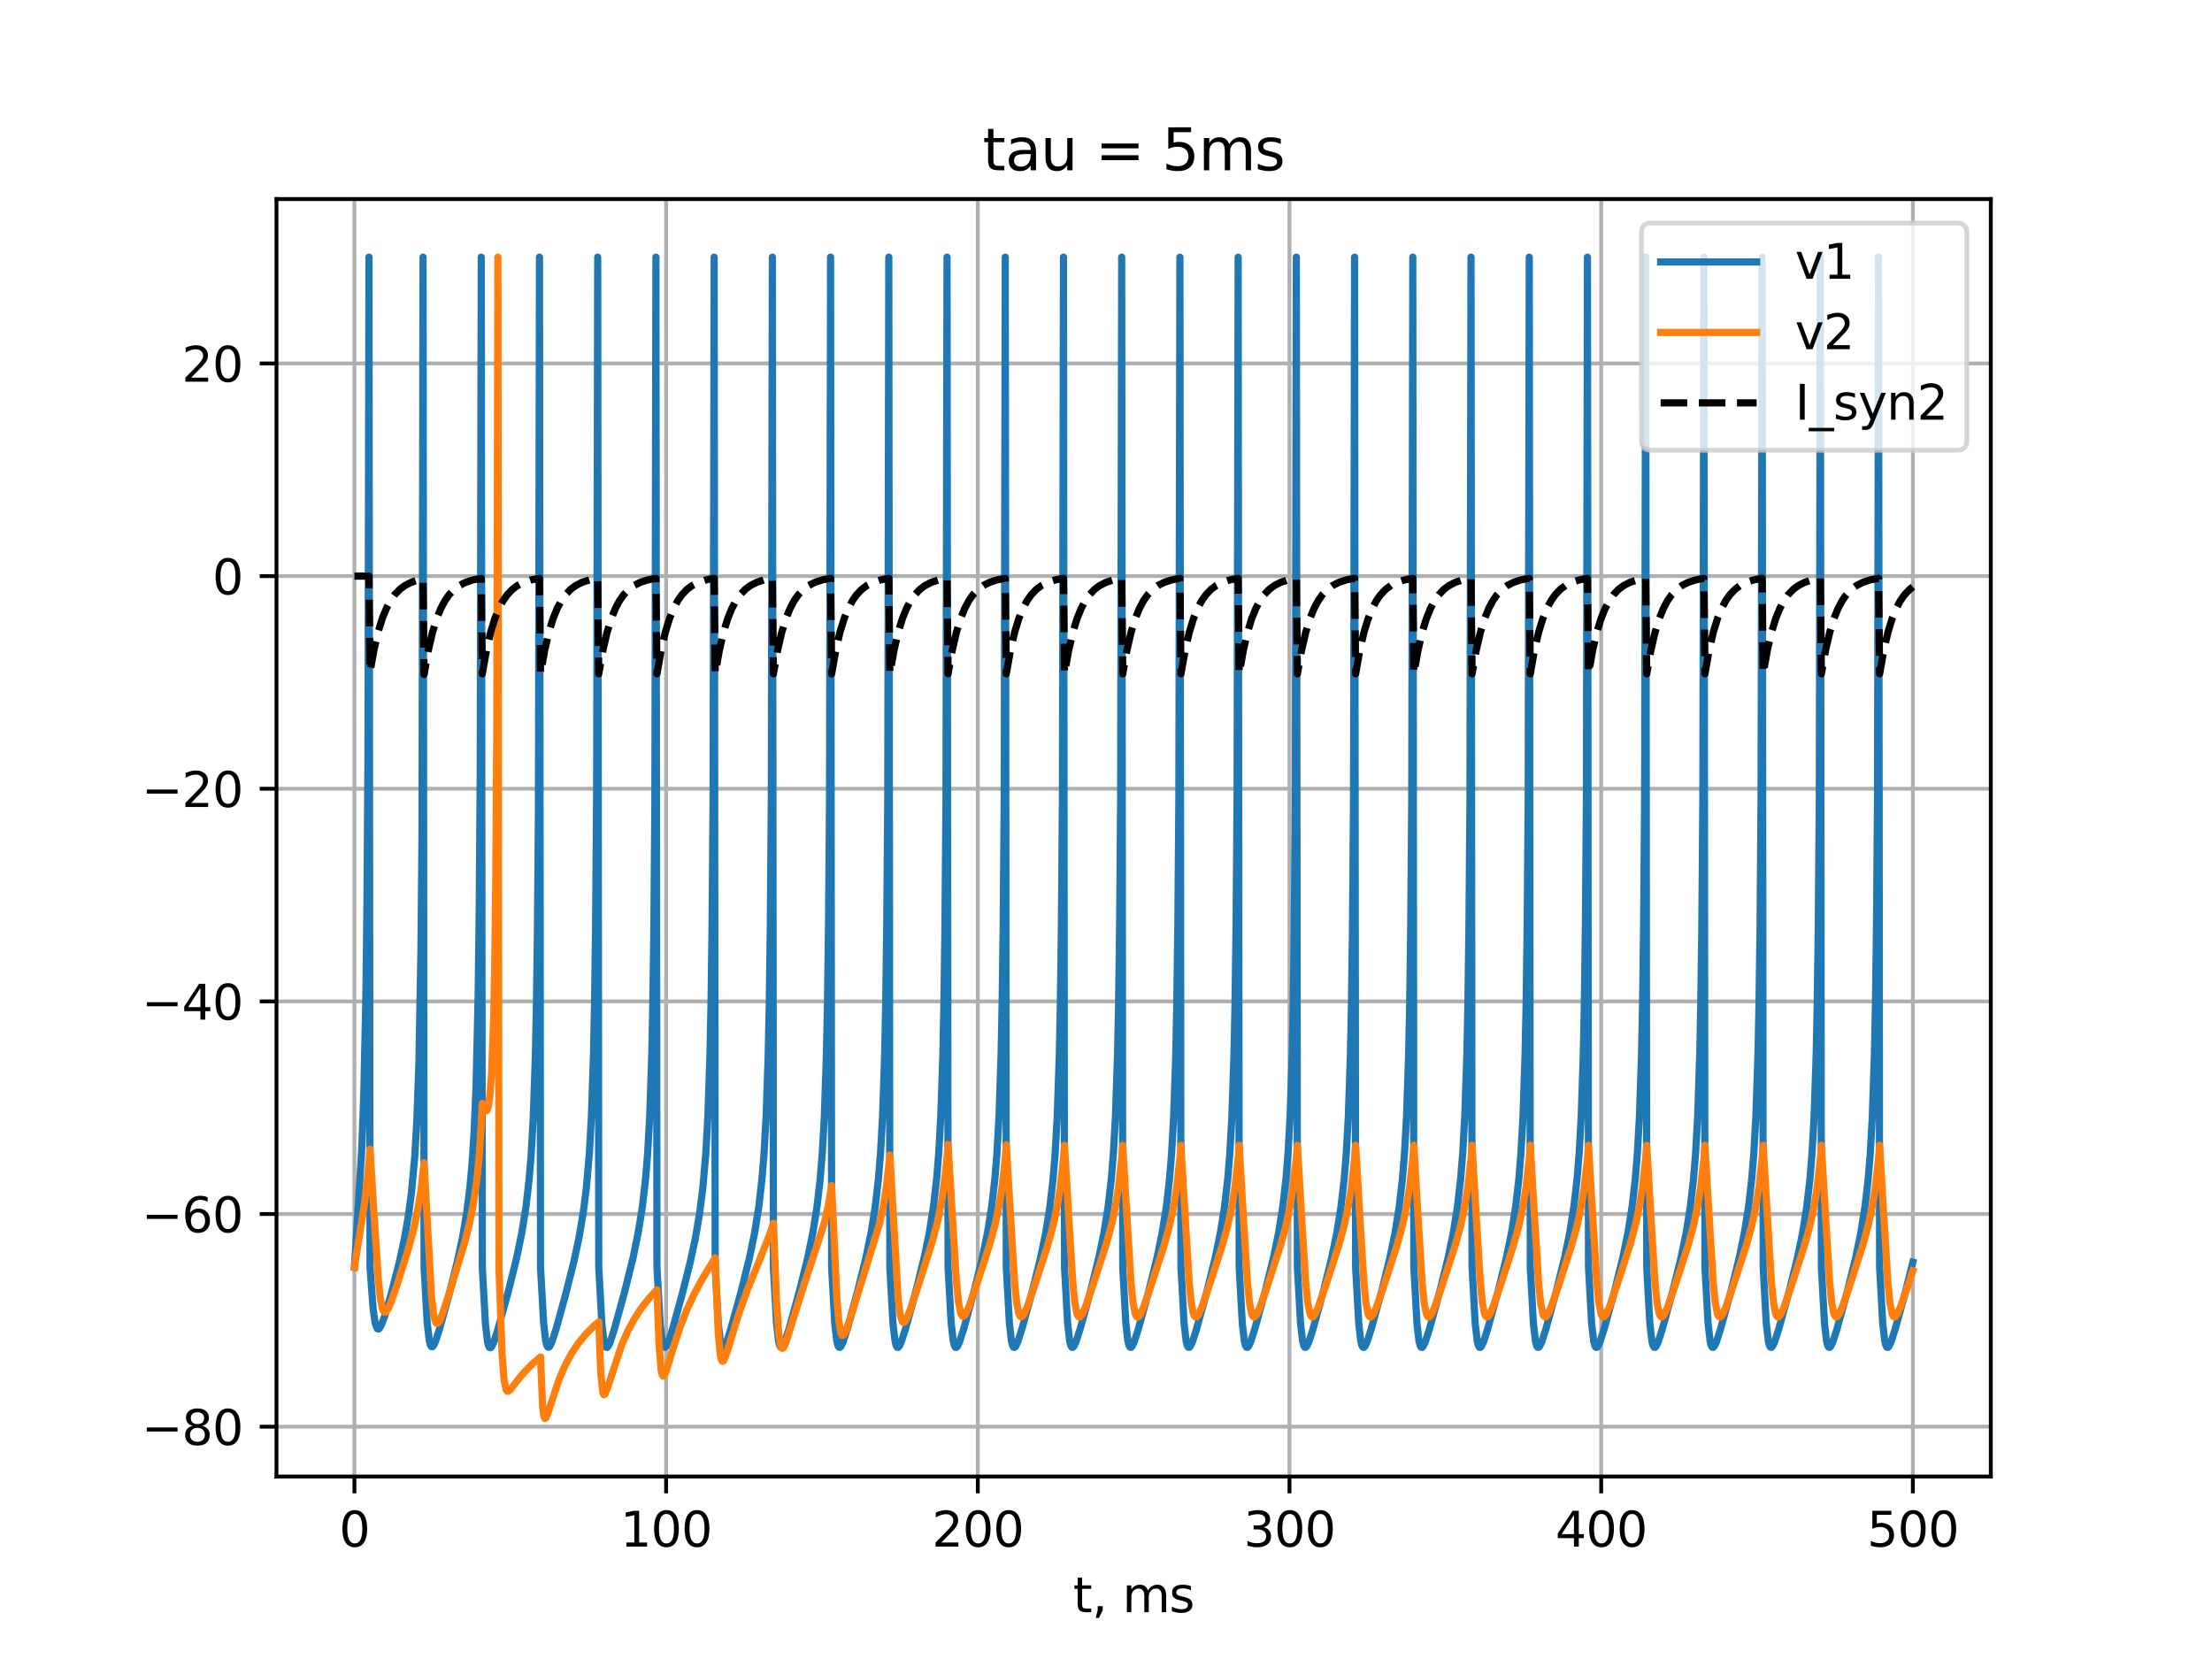 <?xml version="1.0" encoding="utf-8" standalone="no"?>
<!DOCTYPE svg PUBLIC "-//W3C//DTD SVG 1.1//EN"
  "http://www.w3.org/Graphics/SVG/1.1/DTD/svg11.dtd">
<svg xmlns:xlink="http://www.w3.org/1999/xlink" width="460.8pt" height="345.6pt" viewBox="0 0 460.8 345.6" xmlns="http://www.w3.org/2000/svg" version="1.1">
 <defs>
  <style type="text/css">*{stroke-linejoin: round; stroke-linecap: butt}</style>
 </defs>
 <g id="figure_1">
  <g id="patch_1">
   <path d="M 0 345.6 
L 460.8 345.6 
L 460.8 0 
L 0 0 
z
" style="fill: #ffffff"/>
  </g>
  <g id="axes_1">
   <g id="patch_2">
    <path d="M 57.6 307.584 
L 414.72 307.584 
L 414.72 41.472 
L 57.6 41.472 
z
" style="fill: #ffffff"/>
   </g>
   <g id="PathCollection_1">
    <defs>
     <path id="m1fabbbb16f" d="M 0 0.274 
C 0.073 0.274 0.142 0.245 0.194 0.194 
C 0.245 0.142 0.274 0.073 0.274 0 
C 0.274 -0.073 0.245 -0.142 0.194 -0.194 
C 0.142 -0.245 0.073 -0.274 0 -0.274 
C -0.073 -0.274 -0.142 -0.245 -0.194 -0.194 
C -0.245 -0.142 -0.274 -0.073 -0.274 0 
C -0.274 0.073 -0.245 0.142 -0.194 0.194 
C -0.142 0.245 -0.073 0.274 0 0.274 
z
" style="stroke: #1f77b4"/>
    </defs>
    <g clip-path="url(#pcdc02610bd)">
     <use xlink:href="#m1fabbbb16f" x="76.865" y="120.014" style="fill: #1f77b4; stroke: #1f77b4"/>
     <use xlink:href="#m1fabbbb16f" x="88.127" y="120.014" style="fill: #1f77b4; stroke: #1f77b4"/>
     <use xlink:href="#m1fabbbb16f" x="100.256" y="120.014" style="fill: #1f77b4; stroke: #1f77b4"/>
     <use xlink:href="#m1fabbbb16f" x="103.721" y="117.799" style="fill: #1f77b4; stroke: #1f77b4"/>
     <use xlink:href="#m1fabbbb16f" x="112.384" y="120.014" style="fill: #1f77b4; stroke: #1f77b4"/>
     <use xlink:href="#m1fabbbb16f" x="124.513" y="120.014" style="fill: #1f77b4; stroke: #1f77b4"/>
     <use xlink:href="#m1fabbbb16f" x="136.641" y="120.014" style="fill: #1f77b4; stroke: #1f77b4"/>
     <use xlink:href="#m1fabbbb16f" x="148.77" y="120.014" style="fill: #1f77b4; stroke: #1f77b4"/>
     <use xlink:href="#m1fabbbb16f" x="160.898" y="120.014" style="fill: #1f77b4; stroke: #1f77b4"/>
     <use xlink:href="#m1fabbbb16f" x="173.027" y="120.014" style="fill: #1f77b4; stroke: #1f77b4"/>
     <use xlink:href="#m1fabbbb16f" x="185.155" y="120.014" style="fill: #1f77b4; stroke: #1f77b4"/>
     <use xlink:href="#m1fabbbb16f" x="197.284" y="120.014" style="fill: #1f77b4; stroke: #1f77b4"/>
     <use xlink:href="#m1fabbbb16f" x="209.412" y="120.014" style="fill: #1f77b4; stroke: #1f77b4"/>
     <use xlink:href="#m1fabbbb16f" x="221.541" y="120.014" style="fill: #1f77b4; stroke: #1f77b4"/>
     <use xlink:href="#m1fabbbb16f" x="233.669" y="120.014" style="fill: #1f77b4; stroke: #1f77b4"/>
     <use xlink:href="#m1fabbbb16f" x="245.798" y="120.014" style="fill: #1f77b4; stroke: #1f77b4"/>
     <use xlink:href="#m1fabbbb16f" x="257.926" y="120.014" style="fill: #1f77b4; stroke: #1f77b4"/>
     <use xlink:href="#m1fabbbb16f" x="270.055" y="120.014" style="fill: #1f77b4; stroke: #1f77b4"/>
     <use xlink:href="#m1fabbbb16f" x="282.183" y="120.014" style="fill: #1f77b4; stroke: #1f77b4"/>
     <use xlink:href="#m1fabbbb16f" x="294.312" y="120.014" style="fill: #1f77b4; stroke: #1f77b4"/>
     <use xlink:href="#m1fabbbb16f" x="306.44" y="120.014" style="fill: #1f77b4; stroke: #1f77b4"/>
     <use xlink:href="#m1fabbbb16f" x="318.569" y="120.014" style="fill: #1f77b4; stroke: #1f77b4"/>
     <use xlink:href="#m1fabbbb16f" x="330.697" y="120.014" style="fill: #1f77b4; stroke: #1f77b4"/>
     <use xlink:href="#m1fabbbb16f" x="342.826" y="120.014" style="fill: #1f77b4; stroke: #1f77b4"/>
     <use xlink:href="#m1fabbbb16f" x="354.955" y="120.014" style="fill: #1f77b4; stroke: #1f77b4"/>
     <use xlink:href="#m1fabbbb16f" x="367.083" y="120.014" style="fill: #1f77b4; stroke: #1f77b4"/>
     <use xlink:href="#m1fabbbb16f" x="379.212" y="120.014" style="fill: #1f77b4; stroke: #1f77b4"/>
     <use xlink:href="#m1fabbbb16f" x="391.34" y="120.014" style="fill: #1f77b4; stroke: #1f77b4"/>
    </g>
   </g>
   <g id="matplotlib.axis_1">
    <g id="xtick_1">
     <g id="line2d_1">
      <path d="M 73.833 307.584 
L 73.833 41.472 
" clip-path="url(#pcdc02610bd)" style="fill: none; stroke: #b0b0b0; stroke-width: 0.8; stroke-linecap: square"/>
     </g>
     <g id="line2d_2">
      <defs>
       <path id="m5904a984e8" d="M 0 0 
L 0 3.5 
" style="stroke: #000000; stroke-width: 0.8"/>
      </defs>
      <g>
       <use xlink:href="#m5904a984e8" x="73.833" y="307.584" style="stroke: #000000; stroke-width: 0.8"/>
      </g>
     </g>
     <g id="text_1">
      <!-- 0 -->
      <g transform="translate(70.651 322.182)scale(0.1 -0.1)">
       <defs>
        <path id="DejaVuSans-30" d="M 2034 4250 
Q 1547 4250 1301 3770 
Q 1056 3291 1056 2328 
Q 1056 1369 1301 889 
Q 1547 409 2034 409 
Q 2525 409 2770 889 
Q 3016 1369 3016 2328 
Q 3016 3291 2770 3770 
Q 2525 4250 2034 4250 
z
M 2034 4750 
Q 2819 4750 3233 4129 
Q 3647 3509 3647 2328 
Q 3647 1150 3233 529 
Q 2819 -91 2034 -91 
Q 1250 -91 836 529 
Q 422 1150 422 2328 
Q 422 3509 836 4129 
Q 1250 4750 2034 4750 
z
" transform="scale(0.016)"/>
       </defs>
       <use xlink:href="#DejaVuSans-30"/>
      </g>
     </g>
    </g>
    <g id="xtick_2">
     <g id="line2d_3">
      <path d="M 138.764 307.584 
L 138.764 41.472 
" clip-path="url(#pcdc02610bd)" style="fill: none; stroke: #b0b0b0; stroke-width: 0.8; stroke-linecap: square"/>
     </g>
     <g id="line2d_4">
      <g>
       <use xlink:href="#m5904a984e8" x="138.764" y="307.584" style="stroke: #000000; stroke-width: 0.8"/>
      </g>
     </g>
     <g id="text_2">
      <!-- 100 -->
      <g transform="translate(129.22 322.182)scale(0.1 -0.1)">
       <defs>
        <path id="DejaVuSans-31" d="M 794 531 
L 1825 531 
L 1825 4091 
L 703 3866 
L 703 4441 
L 1819 4666 
L 2450 4666 
L 2450 531 
L 3481 531 
L 3481 0 
L 794 0 
L 794 531 
z
" transform="scale(0.016)"/>
       </defs>
       <use xlink:href="#DejaVuSans-31"/>
       <use xlink:href="#DejaVuSans-30" x="63.623"/>
       <use xlink:href="#DejaVuSans-30" x="127.246"/>
      </g>
     </g>
    </g>
    <g id="xtick_3">
     <g id="line2d_5">
      <path d="M 203.695 307.584 
L 203.695 41.472 
" clip-path="url(#pcdc02610bd)" style="fill: none; stroke: #b0b0b0; stroke-width: 0.8; stroke-linecap: square"/>
     </g>
     <g id="line2d_6">
      <g>
       <use xlink:href="#m5904a984e8" x="203.695" y="307.584" style="stroke: #000000; stroke-width: 0.8"/>
      </g>
     </g>
     <g id="text_3">
      <!-- 200 -->
      <g transform="translate(194.151 322.182)scale(0.1 -0.1)">
       <defs>
        <path id="DejaVuSans-32" d="M 1228 531 
L 3431 531 
L 3431 0 
L 469 0 
L 469 531 
Q 828 903 1448 1529 
Q 2069 2156 2228 2338 
Q 2531 2678 2651 2914 
Q 2772 3150 2772 3378 
Q 2772 3750 2511 3984 
Q 2250 4219 1831 4219 
Q 1534 4219 1204 4116 
Q 875 4013 500 3803 
L 500 4441 
Q 881 4594 1212 4672 
Q 1544 4750 1819 4750 
Q 2544 4750 2975 4387 
Q 3406 4025 3406 3419 
Q 3406 3131 3298 2873 
Q 3191 2616 2906 2266 
Q 2828 2175 2409 1742 
Q 1991 1309 1228 531 
z
" transform="scale(0.016)"/>
       </defs>
       <use xlink:href="#DejaVuSans-32"/>
       <use xlink:href="#DejaVuSans-30" x="63.623"/>
       <use xlink:href="#DejaVuSans-30" x="127.246"/>
      </g>
     </g>
    </g>
    <g id="xtick_4">
     <g id="line2d_7">
      <path d="M 268.625 307.584 
L 268.625 41.472 
" clip-path="url(#pcdc02610bd)" style="fill: none; stroke: #b0b0b0; stroke-width: 0.8; stroke-linecap: square"/>
     </g>
     <g id="line2d_8">
      <g>
       <use xlink:href="#m5904a984e8" x="268.625" y="307.584" style="stroke: #000000; stroke-width: 0.8"/>
      </g>
     </g>
     <g id="text_4">
      <!-- 300 -->
      <g transform="translate(259.082 322.182)scale(0.1 -0.1)">
       <defs>
        <path id="DejaVuSans-33" d="M 2597 2516 
Q 3050 2419 3304 2112 
Q 3559 1806 3559 1356 
Q 3559 666 3084 287 
Q 2609 -91 1734 -91 
Q 1441 -91 1130 -33 
Q 819 25 488 141 
L 488 750 
Q 750 597 1062 519 
Q 1375 441 1716 441 
Q 2309 441 2620 675 
Q 2931 909 2931 1356 
Q 2931 1769 2642 2001 
Q 2353 2234 1838 2234 
L 1294 2234 
L 1294 2753 
L 1863 2753 
Q 2328 2753 2575 2939 
Q 2822 3125 2822 3475 
Q 2822 3834 2567 4026 
Q 2313 4219 1838 4219 
Q 1578 4219 1281 4162 
Q 984 4106 628 3988 
L 628 4550 
Q 988 4650 1302 4700 
Q 1616 4750 1894 4750 
Q 2613 4750 3031 4423 
Q 3450 4097 3450 3541 
Q 3450 3153 3228 2886 
Q 3006 2619 2597 2516 
z
" transform="scale(0.016)"/>
       </defs>
       <use xlink:href="#DejaVuSans-33"/>
       <use xlink:href="#DejaVuSans-30" x="63.623"/>
       <use xlink:href="#DejaVuSans-30" x="127.246"/>
      </g>
     </g>
    </g>
    <g id="xtick_5">
     <g id="line2d_9">
      <path d="M 333.556 307.584 
L 333.556 41.472 
" clip-path="url(#pcdc02610bd)" style="fill: none; stroke: #b0b0b0; stroke-width: 0.8; stroke-linecap: square"/>
     </g>
     <g id="line2d_10">
      <g>
       <use xlink:href="#m5904a984e8" x="333.556" y="307.584" style="stroke: #000000; stroke-width: 0.8"/>
      </g>
     </g>
     <g id="text_5">
      <!-- 400 -->
      <g transform="translate(324.013 322.182)scale(0.1 -0.1)">
       <defs>
        <path id="DejaVuSans-34" d="M 2419 4116 
L 825 1625 
L 2419 1625 
L 2419 4116 
z
M 2253 4666 
L 3047 4666 
L 3047 1625 
L 3713 1625 
L 3713 1100 
L 3047 1100 
L 3047 0 
L 2419 0 
L 2419 1100 
L 313 1100 
L 313 1709 
L 2253 4666 
z
" transform="scale(0.016)"/>
       </defs>
       <use xlink:href="#DejaVuSans-34"/>
       <use xlink:href="#DejaVuSans-30" x="63.623"/>
       <use xlink:href="#DejaVuSans-30" x="127.246"/>
      </g>
     </g>
    </g>
    <g id="xtick_6">
     <g id="line2d_11">
      <path d="M 398.487 307.584 
L 398.487 41.472 
" clip-path="url(#pcdc02610bd)" style="fill: none; stroke: #b0b0b0; stroke-width: 0.8; stroke-linecap: square"/>
     </g>
     <g id="line2d_12">
      <g>
       <use xlink:href="#m5904a984e8" x="398.487" y="307.584" style="stroke: #000000; stroke-width: 0.8"/>
      </g>
     </g>
     <g id="text_6">
      <!-- 500 -->
      <g transform="translate(388.944 322.182)scale(0.1 -0.1)">
       <defs>
        <path id="DejaVuSans-35" d="M 691 4666 
L 3169 4666 
L 3169 4134 
L 1269 4134 
L 1269 2991 
Q 1406 3038 1543 3061 
Q 1681 3084 1819 3084 
Q 2600 3084 3056 2656 
Q 3513 2228 3513 1497 
Q 3513 744 3044 326 
Q 2575 -91 1722 -91 
Q 1428 -91 1123 -41 
Q 819 9 494 109 
L 494 744 
Q 775 591 1075 516 
Q 1375 441 1709 441 
Q 2250 441 2565 725 
Q 2881 1009 2881 1497 
Q 2881 1984 2565 2268 
Q 2250 2553 1709 2553 
Q 1456 2553 1204 2497 
Q 953 2441 691 2322 
L 691 4666 
z
" transform="scale(0.016)"/>
       </defs>
       <use xlink:href="#DejaVuSans-35"/>
       <use xlink:href="#DejaVuSans-30" x="63.623"/>
       <use xlink:href="#DejaVuSans-30" x="127.246"/>
      </g>
     </g>
    </g>
    <g id="text_7">
     <!-- t, ms -->
     <g transform="translate(223.547 335.861)scale(0.1 -0.1)">
      <defs>
       <path id="DejaVuSans-74" d="M 1172 4494 
L 1172 3500 
L 2356 3500 
L 2356 3053 
L 1172 3053 
L 1172 1153 
Q 1172 725 1289 603 
Q 1406 481 1766 481 
L 2356 481 
L 2356 0 
L 1766 0 
Q 1100 0 847 248 
Q 594 497 594 1153 
L 594 3053 
L 172 3053 
L 172 3500 
L 594 3500 
L 594 4494 
L 1172 4494 
z
" transform="scale(0.016)"/>
       <path id="DejaVuSans-2c" d="M 750 794 
L 1409 794 
L 1409 256 
L 897 -744 
L 494 -744 
L 750 256 
L 750 794 
z
" transform="scale(0.016)"/>
       <path id="DejaVuSans-20" transform="scale(0.016)"/>
       <path id="DejaVuSans-6d" d="M 3328 2828 
Q 3544 3216 3844 3400 
Q 4144 3584 4550 3584 
Q 5097 3584 5394 3201 
Q 5691 2819 5691 2113 
L 5691 0 
L 5113 0 
L 5113 2094 
Q 5113 2597 4934 2840 
Q 4756 3084 4391 3084 
Q 3944 3084 3684 2787 
Q 3425 2491 3425 1978 
L 3425 0 
L 2847 0 
L 2847 2094 
Q 2847 2600 2669 2842 
Q 2491 3084 2119 3084 
Q 1678 3084 1418 2786 
Q 1159 2488 1159 1978 
L 1159 0 
L 581 0 
L 581 3500 
L 1159 3500 
L 1159 2956 
Q 1356 3278 1631 3431 
Q 1906 3584 2284 3584 
Q 2666 3584 2933 3390 
Q 3200 3197 3328 2828 
z
" transform="scale(0.016)"/>
       <path id="DejaVuSans-73" d="M 2834 3397 
L 2834 2853 
Q 2591 2978 2328 3040 
Q 2066 3103 1784 3103 
Q 1356 3103 1142 2972 
Q 928 2841 928 2578 
Q 928 2378 1081 2264 
Q 1234 2150 1697 2047 
L 1894 2003 
Q 2506 1872 2764 1633 
Q 3022 1394 3022 966 
Q 3022 478 2636 193 
Q 2250 -91 1575 -91 
Q 1294 -91 989 -36 
Q 684 19 347 128 
L 347 722 
Q 666 556 975 473 
Q 1284 391 1588 391 
Q 1994 391 2212 530 
Q 2431 669 2431 922 
Q 2431 1156 2273 1281 
Q 2116 1406 1581 1522 
L 1381 1569 
Q 847 1681 609 1914 
Q 372 2147 372 2553 
Q 372 3047 722 3315 
Q 1072 3584 1716 3584 
Q 2034 3584 2315 3537 
Q 2597 3491 2834 3397 
z
" transform="scale(0.016)"/>
      </defs>
      <use xlink:href="#DejaVuSans-74"/>
      <use xlink:href="#DejaVuSans-2c" x="39.209"/>
      <use xlink:href="#DejaVuSans-20" x="70.996"/>
      <use xlink:href="#DejaVuSans-6d" x="102.783"/>
      <use xlink:href="#DejaVuSans-73" x="200.195"/>
     </g>
    </g>
   </g>
   <g id="matplotlib.axis_2">
    <g id="ytick_1">
     <g id="line2d_13">
      <path d="M 57.6 297.202 
L 414.72 297.202 
" clip-path="url(#pcdc02610bd)" style="fill: none; stroke: #b0b0b0; stroke-width: 0.8; stroke-linecap: square"/>
     </g>
     <g id="line2d_14">
      <defs>
       <path id="m040efbfdeb" d="M 0 0 
L -3.5 0 
" style="stroke: #000000; stroke-width: 0.8"/>
      </defs>
      <g>
       <use xlink:href="#m040efbfdeb" x="57.6" y="297.202" style="stroke: #000000; stroke-width: 0.8"/>
      </g>
     </g>
     <g id="text_8">
      <!-- −80 -->
      <g transform="translate(29.495 301.002)scale(0.1 -0.1)">
       <defs>
        <path id="DejaVuSans-2212" d="M 678 2272 
L 4684 2272 
L 4684 1741 
L 678 1741 
L 678 2272 
z
" transform="scale(0.016)"/>
        <path id="DejaVuSans-38" d="M 2034 2216 
Q 1584 2216 1326 1975 
Q 1069 1734 1069 1313 
Q 1069 891 1326 650 
Q 1584 409 2034 409 
Q 2484 409 2743 651 
Q 3003 894 3003 1313 
Q 3003 1734 2745 1975 
Q 2488 2216 2034 2216 
z
M 1403 2484 
Q 997 2584 770 2862 
Q 544 3141 544 3541 
Q 544 4100 942 4425 
Q 1341 4750 2034 4750 
Q 2731 4750 3128 4425 
Q 3525 4100 3525 3541 
Q 3525 3141 3298 2862 
Q 3072 2584 2669 2484 
Q 3125 2378 3379 2068 
Q 3634 1759 3634 1313 
Q 3634 634 3220 271 
Q 2806 -91 2034 -91 
Q 1263 -91 848 271 
Q 434 634 434 1313 
Q 434 1759 690 2068 
Q 947 2378 1403 2484 
z
M 1172 3481 
Q 1172 3119 1398 2916 
Q 1625 2713 2034 2713 
Q 2441 2713 2670 2916 
Q 2900 3119 2900 3481 
Q 2900 3844 2670 4047 
Q 2441 4250 2034 4250 
Q 1625 4250 1398 4047 
Q 1172 3844 1172 3481 
z
" transform="scale(0.016)"/>
       </defs>
       <use xlink:href="#DejaVuSans-2212"/>
       <use xlink:href="#DejaVuSans-38" x="83.789"/>
       <use xlink:href="#DejaVuSans-30" x="147.412"/>
      </g>
     </g>
    </g>
    <g id="ytick_2">
     <g id="line2d_15">
      <path d="M 57.6 252.905 
L 414.72 252.905 
" clip-path="url(#pcdc02610bd)" style="fill: none; stroke: #b0b0b0; stroke-width: 0.8; stroke-linecap: square"/>
     </g>
     <g id="line2d_16">
      <g>
       <use xlink:href="#m040efbfdeb" x="57.6" y="252.905" style="stroke: #000000; stroke-width: 0.8"/>
      </g>
     </g>
     <g id="text_9">
      <!-- −60 -->
      <g transform="translate(29.495 256.704)scale(0.1 -0.1)">
       <defs>
        <path id="DejaVuSans-36" d="M 2113 2584 
Q 1688 2584 1439 2293 
Q 1191 2003 1191 1497 
Q 1191 994 1439 701 
Q 1688 409 2113 409 
Q 2538 409 2786 701 
Q 3034 994 3034 1497 
Q 3034 2003 2786 2293 
Q 2538 2584 2113 2584 
z
M 3366 4563 
L 3366 3988 
Q 3128 4100 2886 4159 
Q 2644 4219 2406 4219 
Q 1781 4219 1451 3797 
Q 1122 3375 1075 2522 
Q 1259 2794 1537 2939 
Q 1816 3084 2150 3084 
Q 2853 3084 3261 2657 
Q 3669 2231 3669 1497 
Q 3669 778 3244 343 
Q 2819 -91 2113 -91 
Q 1303 -91 875 529 
Q 447 1150 447 2328 
Q 447 3434 972 4092 
Q 1497 4750 2381 4750 
Q 2619 4750 2861 4703 
Q 3103 4656 3366 4563 
z
" transform="scale(0.016)"/>
       </defs>
       <use xlink:href="#DejaVuSans-2212"/>
       <use xlink:href="#DejaVuSans-36" x="83.789"/>
       <use xlink:href="#DejaVuSans-30" x="147.412"/>
      </g>
     </g>
    </g>
    <g id="ytick_3">
     <g id="line2d_17">
      <path d="M 57.6 208.608 
L 414.72 208.608 
" clip-path="url(#pcdc02610bd)" style="fill: none; stroke: #b0b0b0; stroke-width: 0.8; stroke-linecap: square"/>
     </g>
     <g id="line2d_18">
      <g>
       <use xlink:href="#m040efbfdeb" x="57.6" y="208.608" style="stroke: #000000; stroke-width: 0.8"/>
      </g>
     </g>
     <g id="text_10">
      <!-- −40 -->
      <g transform="translate(29.495 212.407)scale(0.1 -0.1)">
       <use xlink:href="#DejaVuSans-2212"/>
       <use xlink:href="#DejaVuSans-34" x="83.789"/>
       <use xlink:href="#DejaVuSans-30" x="147.412"/>
      </g>
     </g>
    </g>
    <g id="ytick_4">
     <g id="line2d_19">
      <path d="M 57.6 164.311 
L 414.72 164.311 
" clip-path="url(#pcdc02610bd)" style="fill: none; stroke: #b0b0b0; stroke-width: 0.8; stroke-linecap: square"/>
     </g>
     <g id="line2d_20">
      <g>
       <use xlink:href="#m040efbfdeb" x="57.6" y="164.311" style="stroke: #000000; stroke-width: 0.8"/>
      </g>
     </g>
     <g id="text_11">
      <!-- −20 -->
      <g transform="translate(29.495 168.11)scale(0.1 -0.1)">
       <use xlink:href="#DejaVuSans-2212"/>
       <use xlink:href="#DejaVuSans-32" x="83.789"/>
       <use xlink:href="#DejaVuSans-30" x="147.412"/>
      </g>
     </g>
    </g>
    <g id="ytick_5">
     <g id="line2d_21">
      <path d="M 57.6 120.014 
L 414.72 120.014 
" clip-path="url(#pcdc02610bd)" style="fill: none; stroke: #b0b0b0; stroke-width: 0.8; stroke-linecap: square"/>
     </g>
     <g id="line2d_22">
      <g>
       <use xlink:href="#m040efbfdeb" x="57.6" y="120.014" style="stroke: #000000; stroke-width: 0.8"/>
      </g>
     </g>
     <g id="text_12">
      <!-- 0 -->
      <g transform="translate(44.237 123.813)scale(0.1 -0.1)">
       <use xlink:href="#DejaVuSans-30"/>
      </g>
     </g>
    </g>
    <g id="ytick_6">
     <g id="line2d_23">
      <path d="M 57.6 75.717 
L 414.72 75.717 
" clip-path="url(#pcdc02610bd)" style="fill: none; stroke: #b0b0b0; stroke-width: 0.8; stroke-linecap: square"/>
     </g>
     <g id="line2d_24">
      <g>
       <use xlink:href="#m040efbfdeb" x="57.6" y="75.717" style="stroke: #000000; stroke-width: 0.8"/>
      </g>
     </g>
     <g id="text_13">
      <!-- 20 -->
      <g transform="translate(37.875 79.516)scale(0.1 -0.1)">
       <use xlink:href="#DejaVuSans-32"/>
       <use xlink:href="#DejaVuSans-30" x="63.623"/>
      </g>
     </g>
    </g>
   </g>
   <g id="line2d_25">
    <path d="M 73.833 263.979 
L 75.349 239.642 
L 75.782 228.123 
L 76.215 207.841 
L 76.432 189.689 
L 76.648 158.597 
L 76.865 53.568 
L 77.081 263.979 
L 77.731 272.728 
L 78.164 275.676 
L 78.598 276.788 
L 78.814 276.867 
L 79.031 276.725 
L 79.464 275.987 
L 80.114 274.238 
L 81.413 269.84 
L 83.146 263.109 
L 84.229 258.122 
L 85.095 253.135 
L 85.745 248.186 
L 86.394 241.028 
L 86.828 233.675 
L 87.261 221.654 
L 87.694 197.71 
L 87.91 174.15 
L 88.127 53.568 
L 88.344 263.979 
L 88.993 275.57 
L 89.427 279.276 
L 89.643 280.134 
L 89.86 280.518 
L 90.076 280.553 
L 90.293 280.338 
L 90.726 279.434 
L 91.592 276.757 
L 93.542 269.709 
L 95.274 262.82 
L 96.357 257.738 
L 97.223 252.617 
L 97.873 247.471 
L 98.306 242.828 
L 98.74 236.348 
L 99.173 226.229 
L 99.606 207.498 
L 99.822 190.481 
L 100.039 161.342 
L 100.256 53.568 
L 100.472 263.979 
L 101.122 275.738 
L 101.555 279.483 
L 101.772 280.346 
L 101.988 280.728 
L 102.205 280.758 
L 102.421 280.538 
L 102.855 279.623 
L 103.721 276.931 
L 105.887 269.058 
L 107.619 262.068 
L 108.702 256.817 
L 109.569 251.395 
L 110.218 245.773 
L 110.651 240.526 
L 111.085 232.905 
L 111.518 220.28 
L 111.734 210.074 
L 111.951 194.588 
L 112.168 168.694 
L 112.384 53.568 
L 112.601 263.979 
L 113.25 275.639 
L 113.684 279.361 
L 113.9 280.222 
L 114.117 280.605 
L 114.333 280.638 
L 114.55 280.421 
L 114.983 279.512 
L 115.849 276.829 
L 117.799 269.778 
L 119.531 262.898 
L 120.614 257.832 
L 121.48 252.739 
L 122.13 247.638 
L 122.78 240.159 
L 123.213 232.341 
L 123.646 219.265 
L 123.863 208.59 
L 124.079 192.233 
L 124.296 164.503 
L 124.513 53.568 
L 124.729 263.979 
L 125.379 275.696 
L 125.812 279.431 
L 126.029 280.293 
L 126.245 280.676 
L 126.462 280.707 
L 126.678 280.488 
L 127.112 279.576 
L 127.978 276.888 
L 130.144 269.016 
L 131.876 262.02 
L 132.959 256.758 
L 133.826 251.315 
L 134.475 245.66 
L 134.908 240.37 
L 135.342 232.666 
L 135.775 219.852 
L 135.991 209.45 
L 136.208 193.601 
L 136.425 166.946 
L 136.641 53.568 
L 136.858 263.979 
L 137.507 275.663 
L 137.941 279.391 
L 138.157 280.251 
L 138.374 280.635 
L 138.59 280.667 
L 138.807 280.449 
L 139.24 279.539 
L 140.106 276.854 
L 142.056 269.801 
L 143.788 262.924 
L 144.871 257.864 
L 145.738 252.781 
L 146.387 247.694 
L 147.037 240.248 
L 147.47 232.478 
L 147.903 219.513 
L 148.12 208.954 
L 148.337 192.812 
L 148.553 165.54 
L 148.77 53.568 
L 148.986 263.979 
L 149.636 275.682 
L 150.069 279.414 
L 150.286 280.275 
L 150.502 280.658 
L 150.719 280.69 
L 150.935 280.471 
L 151.369 279.56 
L 152.235 276.873 
L 154.401 269.002 
L 156.133 262.004 
L 157.216 256.738 
L 158.083 251.288 
L 158.732 245.622 
L 159.166 240.319 
L 159.599 232.587 
L 160.032 219.709 
L 160.248 209.241 
L 160.465 193.269 
L 160.682 166.355 
L 160.898 53.568 
L 161.115 263.979 
L 161.765 275.671 
L 162.198 279.4 
L 162.414 280.261 
L 162.631 280.645 
L 162.847 280.677 
L 163.064 280.458 
L 163.497 279.548 
L 164.363 276.862 
L 166.529 268.992 
L 168.262 261.992 
L 169.345 256.723 
L 170.211 251.267 
L 170.861 245.593 
L 171.294 240.278 
L 171.727 232.524 
L 172.16 219.596 
L 172.377 209.075 
L 172.594 193.005 
L 172.81 165.885 
L 173.027 53.568 
L 173.243 263.979 
L 173.893 275.677 
L 174.326 279.408 
L 174.543 280.269 
L 174.759 280.652 
L 174.976 280.684 
L 175.193 280.466 
L 175.626 279.555 
L 176.492 276.868 
L 178.658 268.998 
L 180.39 261.999 
L 181.473 256.732 
L 182.34 251.28 
L 182.989 245.61 
L 183.423 240.301 
L 183.856 232.56 
L 184.289 219.661 
L 184.505 209.171 
L 184.722 193.157 
L 184.939 166.157 
L 185.155 53.568 
L 185.372 263.979 
L 186.022 275.674 
L 186.455 279.404 
L 186.671 280.265 
L 186.888 280.648 
L 187.104 280.68 
L 187.321 280.461 
L 187.754 279.551 
L 188.621 276.865 
L 190.786 268.994 
L 192.519 261.995 
L 193.602 256.726 
L 194.468 251.273 
L 195.118 245.6 
L 195.551 240.288 
L 195.984 232.539 
L 196.417 219.624 
L 196.634 209.115 
L 196.851 193.069 
L 197.067 165.999 
L 197.284 53.568 
L 197.5 263.979 
L 198.15 275.676 
L 198.583 279.406 
L 198.8 280.267 
L 199.016 280.651 
L 199.233 280.683 
L 199.45 280.464 
L 199.883 279.553 
L 200.749 276.867 
L 202.915 268.996 
L 204.648 261.997 
L 205.73 256.729 
L 206.597 251.277 
L 207.246 245.606 
L 207.68 240.296 
L 208.113 232.551 
L 208.546 219.645 
L 208.763 209.147 
L 208.979 193.12 
L 209.196 166.09 
L 209.412 53.568 
L 209.629 263.979 
L 210.279 275.674 
L 210.712 279.405 
L 210.928 280.266 
L 211.145 280.649 
L 211.362 280.681 
L 211.578 280.462 
L 212.011 279.552 
L 212.878 276.866 
L 215.043 268.995 
L 216.776 261.996 
L 217.859 256.728 
L 218.725 251.274 
L 219.375 245.602 
L 219.808 240.291 
L 220.241 232.544 
L 220.674 219.633 
L 220.891 209.129 
L 221.108 193.091 
L 221.324 166.038 
L 221.541 53.568 
L 221.757 263.979 
L 222.407 275.675 
L 222.84 279.406 
L 223.057 280.267 
L 223.273 280.65 
L 223.49 280.682 
L 223.707 280.463 
L 224.14 279.553 
L 225.006 276.866 
L 227.172 268.996 
L 228.905 261.997 
L 229.987 256.729 
L 230.854 251.276 
L 231.504 245.604 
L 231.937 240.294 
L 232.37 232.548 
L 232.803 219.64 
L 233.02 209.14 
L 233.236 193.108 
L 233.453 166.068 
L 233.669 53.568 
L 233.886 263.979 
L 234.536 275.675 
L 234.969 279.405 
L 235.185 280.266 
L 235.402 280.649 
L 235.619 280.681 
L 235.835 280.463 
L 236.268 279.552 
L 237.135 276.866 
L 239.3 268.995 
L 241.033 261.996 
L 242.116 256.728 
L 242.982 251.275 
L 243.632 245.603 
L 244.065 240.292 
L 244.498 232.546 
L 244.932 219.636 
L 245.148 209.133 
L 245.365 193.098 
L 245.581 166.051 
L 245.798 53.568 
L 246.014 263.979 
L 246.664 275.675 
L 247.097 279.405 
L 247.314 280.267 
L 247.53 280.65 
L 247.747 280.682 
L 247.964 280.463 
L 248.397 279.553 
L 249.263 276.866 
L 251.429 268.996 
L 253.162 261.996 
L 254.244 256.728 
L 255.111 251.275 
L 255.761 245.604 
L 256.194 240.293 
L 256.627 232.547 
L 257.06 219.638 
L 257.277 209.137 
L 257.493 193.104 
L 257.71 166.061 
L 257.926 53.568 
L 258.143 263.979 
L 258.793 275.675 
L 259.226 279.405 
L 259.442 280.266 
L 259.659 280.649 
L 259.876 280.682 
L 260.092 280.463 
L 260.525 279.552 
L 261.392 276.866 
L 263.557 268.995 
L 265.29 261.996 
L 266.373 256.728 
L 267.239 251.275 
L 267.889 245.603 
L 268.322 240.292 
L 268.755 232.546 
L 269.189 219.637 
L 269.405 209.135 
L 269.622 193.1 
L 269.838 166.055 
L 270.055 53.568 
L 270.271 263.979 
L 270.921 275.675 
L 271.354 279.405 
L 271.571 280.267 
L 271.788 280.65 
L 272.004 280.682 
L 272.221 280.463 
L 272.654 279.553 
L 273.52 276.866 
L 275.686 268.996 
L 277.419 261.996 
L 278.502 256.728 
L 279.368 251.275 
L 280.018 245.604 
L 280.451 240.293 
L 280.884 232.547 
L 281.317 219.638 
L 281.534 209.136 
L 281.75 193.102 
L 281.967 166.058 
L 282.183 53.568 
L 282.4 263.979 
L 283.05 275.675 
L 283.483 279.405 
L 283.699 280.266 
L 283.916 280.65 
L 284.133 280.682 
L 284.349 280.463 
L 284.782 279.552 
L 285.649 276.866 
L 287.815 268.996 
L 289.547 261.996 
L 290.63 256.728 
L 291.496 251.275 
L 292.146 245.604 
L 292.579 240.293 
L 293.012 232.547 
L 293.446 219.637 
L 293.662 209.135 
L 293.879 193.101 
L 294.095 166.056 
L 294.312 53.568 
L 294.529 263.979 
L 295.178 275.675 
L 295.611 279.405 
L 295.828 280.266 
L 296.045 280.65 
L 296.261 280.682 
L 296.478 280.463 
L 296.911 279.552 
L 297.777 276.866 
L 299.943 268.996 
L 301.676 261.996 
L 302.759 256.728 
L 303.625 251.275 
L 304.275 245.604 
L 304.708 240.293 
L 305.141 232.547 
L 305.574 219.638 
L 305.791 209.136 
L 306.007 193.102 
L 306.224 166.058 
L 306.44 53.568 
L 306.657 263.979 
L 307.307 275.675 
L 307.74 279.405 
L 307.957 280.266 
L 308.173 280.65 
L 308.39 280.682 
L 308.606 280.463 
L 309.039 279.552 
L 309.906 276.866 
L 312.072 268.996 
L 313.804 261.996 
L 314.887 256.728 
L 315.753 251.275 
L 316.403 245.604 
L 316.836 240.293 
L 317.269 232.547 
L 317.703 219.637 
L 317.919 209.136 
L 318.136 193.101 
L 318.352 166.057 
L 318.569 53.568 
L 318.786 263.979 
L 319.435 275.675 
L 319.868 279.405 
L 320.085 280.266 
L 320.302 280.65 
L 320.518 280.682 
L 320.735 280.463 
L 321.168 279.552 
L 322.034 276.866 
L 324.2 268.996 
L 325.933 261.996 
L 327.016 256.728 
L 327.882 251.275 
L 328.532 245.604 
L 328.965 240.293 
L 329.398 232.547 
L 329.831 219.637 
L 330.048 209.136 
L 330.264 193.102 
L 330.481 166.057 
L 330.697 53.568 
L 330.914 263.979 
L 331.564 275.675 
L 331.997 279.405 
L 332.214 280.266 
L 332.43 280.65 
L 332.647 280.682 
L 332.863 280.463 
L 333.296 279.552 
L 334.163 276.866 
L 336.329 268.996 
L 338.061 261.996 
L 339.144 256.728 
L 340.01 251.275 
L 340.66 245.604 
L 341.093 240.293 
L 341.527 232.547 
L 341.96 219.637 
L 342.176 209.136 
L 342.393 193.101 
L 342.609 166.057 
L 342.826 53.568 
L 343.043 263.979 
L 343.692 275.675 
L 344.126 279.405 
L 344.342 280.266 
L 344.559 280.65 
L 344.775 280.682 
L 344.992 280.463 
L 345.425 279.552 
L 346.291 276.866 
L 348.457 268.996 
L 350.19 261.996 
L 351.273 256.728 
L 352.139 251.275 
L 352.789 245.604 
L 353.222 240.293 
L 353.655 232.547 
L 354.088 219.637 
L 354.305 209.136 
L 354.521 193.102 
L 354.738 166.057 
L 354.955 53.568 
L 355.171 263.979 
L 355.821 275.675 
L 356.254 279.405 
L 356.471 280.266 
L 356.687 280.65 
L 356.904 280.682 
L 357.12 280.463 
L 357.554 279.552 
L 358.42 276.866 
L 360.586 268.996 
L 362.318 261.996 
L 363.401 256.728 
L 364.268 251.275 
L 364.917 245.604 
L 365.35 240.293 
L 365.784 232.547 
L 366.217 219.637 
L 366.433 209.136 
L 366.65 193.101 
L 366.866 166.057 
L 367.083 53.568 
L 367.3 263.979 
L 367.949 275.675 
L 368.383 279.405 
L 368.599 280.266 
L 368.816 280.65 
L 369.032 280.682 
L 369.249 280.463 
L 369.682 279.552 
L 370.548 276.866 
L 372.714 268.996 
L 374.447 261.996 
L 375.53 256.728 
L 376.396 251.275 
L 377.046 245.604 
L 377.479 240.293 
L 377.912 232.547 
L 378.345 219.637 
L 378.562 209.136 
L 378.778 193.101 
L 378.995 166.057 
L 379.212 53.568 
L 379.428 263.979 
L 380.078 275.675 
L 380.511 279.405 
L 380.728 280.266 
L 380.944 280.65 
L 381.161 280.682 
L 381.377 280.463 
L 381.811 279.552 
L 382.677 276.866 
L 384.843 268.996 
L 386.575 261.996 
L 387.658 256.728 
L 388.525 251.275 
L 389.174 245.604 
L 389.607 240.293 
L 390.041 232.547 
L 390.474 219.637 
L 390.69 209.136 
L 390.907 193.101 
L 391.124 166.057 
L 391.34 53.568 
L 391.557 263.979 
L 392.206 275.675 
L 392.64 279.405 
L 392.856 280.266 
L 393.073 280.65 
L 393.289 280.682 
L 393.506 280.463 
L 393.939 279.552 
L 394.805 276.866 
L 396.971 268.996 
L 398.487 262.938 
L 398.487 262.938 
" clip-path="url(#pcdc02610bd)" style="fill: none; stroke: #1f77b4; stroke-width: 1.5; stroke-linecap: square"/>
   </g>
   <g id="line2d_26">
    <path d="M 73.833 263.979 
L 74.916 257.184 
L 75.999 250.211 
L 76.648 244.6 
L 77.081 239.373 
L 77.948 253.488 
L 78.814 266.605 
L 79.247 270.571 
L 79.68 272.66 
L 79.897 273.144 
L 80.114 273.346 
L 80.33 273.326 
L 80.763 272.819 
L 81.413 271.384 
L 82.713 267.646 
L 85.095 260.042 
L 86.178 255.991 
L 87.044 251.953 
L 87.694 247.949 
L 88.344 242.217 
L 89.86 269.741 
L 90.293 273.664 
L 90.726 275.399 
L 90.943 275.675 
L 91.159 275.675 
L 91.592 275.116 
L 92.242 273.528 
L 93.758 268.843 
L 96.79 258.891 
L 97.873 254.557 
L 98.74 250.029 
L 99.389 245.274 
L 99.822 240.817 
L 100.256 234.378 
L 100.472 229.872 
L 100.905 231.109 
L 101.122 231.394 
L 101.338 231.391 
L 101.555 231.032 
L 101.772 230.225 
L 101.988 228.84 
L 102.421 223.473 
L 102.855 211.604 
L 103.071 200.566 
L 103.288 182.376 
L 103.504 149.337 
L 103.721 53.568 
L 103.937 263.979 
L 104.587 282.01 
L 105.02 287.585 
L 105.454 289.533 
L 105.67 289.801 
L 105.887 289.824 
L 106.32 289.493 
L 107.403 288.075 
L 109.135 285.932 
L 110.868 284.17 
L 112.601 282.672 
L 113.034 292.989 
L 113.25 294.856 
L 113.467 295.488 
L 113.684 295.429 
L 114.117 294.413 
L 116.499 287.253 
L 117.799 284.288 
L 119.098 281.889 
L 120.398 279.928 
L 121.914 278.055 
L 123.646 276.308 
L 124.729 275.369 
L 125.162 286.265 
L 125.596 290.148 
L 125.812 290.547 
L 126.029 290.42 
L 126.462 289.4 
L 129.494 280.224 
L 130.793 277.283 
L 132.093 274.845 
L 133.609 272.496 
L 135.125 270.55 
L 136.858 268.683 
L 137.291 280.047 
L 137.724 285.4 
L 137.941 286.387 
L 138.157 286.685 
L 138.374 286.541 
L 138.807 285.553 
L 140.106 281.239 
L 141.623 276.596 
L 143.139 272.727 
L 144.655 269.467 
L 146.387 266.269 
L 148.77 262.392 
L 148.986 262.052 
L 149.636 277.795 
L 150.069 282.38 
L 150.286 283.285 
L 150.502 283.59 
L 150.719 283.489 
L 151.152 282.596 
L 152.018 279.815 
L 153.968 273.484 
L 155.7 268.681 
L 158.083 262.852 
L 160.248 257.418 
L 161.115 254.822 
L 161.765 271.012 
L 162.198 277.524 
L 162.631 280.367 
L 162.847 280.829 
L 163.064 280.878 
L 163.281 280.642 
L 163.714 279.665 
L 164.797 276.199 
L 166.962 269.278 
L 171.727 254.758 
L 172.594 250.896 
L 173.243 246.975 
L 174.326 270.242 
L 174.759 275.404 
L 175.193 277.721 
L 175.409 278.117 
L 175.626 278.169 
L 175.842 277.974 
L 176.275 277.115 
L 177.142 274.585 
L 183.206 254.989 
L 184.072 250.91 
L 184.722 246.755 
L 185.372 240.616 
L 187.104 270.596 
L 187.538 273.943 
L 187.971 275.319 
L 188.187 275.489 
L 188.404 275.42 
L 188.837 274.799 
L 189.487 273.221 
L 191.219 268.048 
L 194.252 258.532 
L 195.335 254.364 
L 196.201 250 
L 196.851 245.424 
L 197.284 241.152 
L 197.5 238.397 
L 198.367 252.922 
L 199.233 266.896 
L 199.666 271.181 
L 200.099 273.444 
L 200.316 273.974 
L 200.532 274.203 
L 200.749 274.198 
L 201.182 273.702 
L 201.832 272.273 
L 203.131 268.595 
L 206.164 259.273 
L 207.246 255.295 
L 208.113 251.262 
L 208.763 247.194 
L 209.412 241.254 
L 209.629 238.523 
L 210.495 253.179 
L 211.362 267.157 
L 211.795 271.388 
L 212.228 273.593 
L 212.444 274.097 
L 212.661 274.305 
L 212.878 274.282 
L 213.311 273.759 
L 213.96 272.308 
L 215.477 267.97 
L 218.292 259.29 
L 219.375 255.317 
L 220.241 251.293 
L 220.891 247.238 
L 221.541 241.325 
L 221.757 238.609 
L 222.624 253.345 
L 223.49 267.319 
L 223.923 271.514 
L 224.356 273.68 
L 224.573 274.168 
L 224.79 274.362 
L 225.006 274.328 
L 225.439 273.789 
L 226.089 272.324 
L 227.605 267.973 
L 230.421 259.288 
L 231.504 255.313 
L 232.37 251.288 
L 233.02 247.229 
L 233.669 241.311 
L 233.886 238.592 
L 234.752 253.311 
L 235.619 267.286 
L 236.052 271.488 
L 236.485 273.662 
L 236.701 274.153 
L 236.918 274.35 
L 237.135 274.318 
L 237.568 273.783 
L 238.218 272.32 
L 239.734 267.972 
L 242.549 259.287 
L 243.632 255.312 
L 244.498 251.286 
L 245.148 247.228 
L 245.798 241.308 
L 246.014 238.589 
L 246.881 253.305 
L 247.747 267.28 
L 248.18 271.483 
L 248.613 273.658 
L 248.83 274.151 
L 249.047 274.348 
L 249.263 274.317 
L 249.696 273.782 
L 250.346 272.32 
L 251.862 267.972 
L 254.678 259.288 
L 255.761 255.313 
L 256.627 251.287 
L 257.277 247.228 
L 257.926 241.309 
L 258.143 238.59 
L 259.009 253.307 
L 259.876 267.283 
L 260.309 271.485 
L 260.742 273.66 
L 260.958 274.152 
L 261.175 274.349 
L 261.392 274.317 
L 261.825 273.782 
L 262.475 272.32 
L 263.991 267.972 
L 266.806 259.288 
L 267.889 255.313 
L 268.755 251.287 
L 269.405 247.228 
L 270.055 241.309 
L 270.271 238.59 
L 271.138 253.307 
L 272.004 267.283 
L 272.437 271.485 
L 272.87 273.66 
L 273.087 274.152 
L 273.304 274.349 
L 273.52 274.317 
L 273.953 273.782 
L 274.603 272.32 
L 276.119 267.972 
L 278.935 259.288 
L 280.018 255.313 
L 280.884 251.287 
L 281.534 247.228 
L 282.183 241.309 
L 282.4 238.59 
L 283.266 253.307 
L 284.133 267.282 
L 284.566 271.485 
L 284.999 273.66 
L 285.216 274.152 
L 285.432 274.349 
L 285.649 274.317 
L 286.082 273.782 
L 286.732 272.32 
L 288.248 267.972 
L 291.063 259.288 
L 292.146 255.313 
L 293.012 251.287 
L 293.662 247.228 
L 294.312 241.309 
L 294.529 238.59 
L 295.395 253.307 
L 296.261 267.282 
L 296.694 271.485 
L 297.127 273.66 
L 297.344 274.152 
L 297.561 274.349 
L 297.777 274.317 
L 298.21 273.782 
L 298.86 272.32 
L 300.376 267.972 
L 303.192 259.288 
L 304.275 255.313 
L 305.141 251.287 
L 305.791 247.228 
L 306.44 241.309 
L 306.657 238.59 
L 307.523 253.307 
L 308.39 267.283 
L 308.823 271.485 
L 309.256 273.66 
L 309.473 274.152 
L 309.689 274.349 
L 309.906 274.317 
L 310.339 273.782 
L 310.989 272.32 
L 312.505 267.972 
L 315.32 259.288 
L 316.403 255.313 
L 317.269 251.287 
L 317.919 247.228 
L 318.569 241.309 
L 318.786 238.59 
L 319.652 253.307 
L 320.518 267.282 
L 320.951 271.485 
L 321.385 273.66 
L 321.601 274.152 
L 321.818 274.349 
L 322.034 274.317 
L 322.467 273.782 
L 323.117 272.32 
L 324.633 267.972 
L 327.449 259.288 
L 328.532 255.313 
L 329.398 251.287 
L 330.048 247.228 
L 330.697 241.309 
L 330.914 238.59 
L 331.78 253.307 
L 332.647 267.282 
L 333.08 271.485 
L 333.513 273.66 
L 333.73 274.152 
L 333.946 274.349 
L 334.163 274.317 
L 334.596 273.782 
L 335.246 272.32 
L 336.762 267.972 
L 339.577 259.288 
L 340.66 255.313 
L 341.527 251.287 
L 342.176 247.228 
L 342.826 241.309 
L 343.043 238.59 
L 343.909 253.307 
L 344.775 267.282 
L 345.208 271.485 
L 345.642 273.66 
L 345.858 274.152 
L 346.075 274.349 
L 346.291 274.317 
L 346.724 273.782 
L 347.374 272.32 
L 348.89 267.972 
L 351.706 259.288 
L 352.789 255.313 
L 353.655 251.287 
L 354.305 247.228 
L 354.955 241.309 
L 355.171 238.59 
L 356.037 253.307 
L 356.904 267.282 
L 357.337 271.485 
L 357.77 273.66 
L 357.987 274.152 
L 358.203 274.349 
L 358.42 274.317 
L 358.853 273.782 
L 359.503 272.32 
L 361.019 267.972 
L 363.834 259.288 
L 364.917 255.313 
L 365.784 251.287 
L 366.433 247.228 
L 367.083 241.309 
L 367.3 238.59 
L 368.166 253.307 
L 369.032 267.282 
L 369.465 271.485 
L 369.899 273.66 
L 370.115 274.152 
L 370.332 274.349 
L 370.548 274.317 
L 370.982 273.782 
L 371.631 272.32 
L 373.147 267.972 
L 375.963 259.288 
L 377.046 255.313 
L 377.912 251.287 
L 378.562 247.228 
L 379.212 241.309 
L 379.428 238.59 
L 380.294 253.307 
L 381.161 267.282 
L 381.594 271.485 
L 382.027 273.66 
L 382.244 274.152 
L 382.46 274.349 
L 382.677 274.317 
L 383.11 273.782 
L 383.76 272.32 
L 385.276 267.972 
L 388.091 259.288 
L 389.174 255.313 
L 390.041 251.287 
L 390.69 247.228 
L 391.34 241.309 
L 391.557 238.59 
L 392.423 253.307 
L 393.289 267.282 
L 393.722 271.485 
L 394.156 273.66 
L 394.372 274.152 
L 394.589 274.349 
L 394.805 274.317 
L 395.239 273.782 
L 395.888 272.32 
L 397.404 267.972 
L 398.487 264.728 
L 398.487 264.728 
" clip-path="url(#pcdc02610bd)" style="fill: none; stroke: #ff7f0e; stroke-width: 1.5; stroke-linecap: square"/>
   </g>
   <g id="line2d_27">
    <path d="M 73.833 120.014 
L 76.865 120.014 
L 77.081 139.947 
L 77.948 135.137 
L 78.814 131.488 
L 79.68 128.719 
L 80.547 126.618 
L 81.413 125.025 
L 82.279 123.815 
L 83.362 122.706 
L 84.445 121.92 
L 85.745 121.273 
L 87.261 120.791 
L 88.127 120.603 
L 88.344 140.498 
L 89.21 135.555 
L 90.076 131.804 
L 90.943 128.959 
L 91.809 126.801 
L 92.675 125.163 
L 93.542 123.92 
L 94.624 122.78 
L 95.707 121.972 
L 97.007 121.308 
L 98.523 120.812 
L 100.256 120.473 
L 100.472 140.376 
L 101.338 135.463 
L 102.205 131.735 
L 103.071 128.906 
L 103.937 126.76 
L 104.804 125.132 
L 105.67 123.897 
L 106.753 122.764 
L 107.836 121.961 
L 109.135 121.3 
L 110.651 120.807 
L 112.384 120.471 
L 112.601 140.374 
L 113.467 135.461 
L 114.333 131.733 
L 115.2 128.905 
L 116.066 126.76 
L 116.932 125.132 
L 117.799 123.897 
L 118.882 122.763 
L 119.964 121.961 
L 121.264 121.3 
L 122.78 120.807 
L 124.513 120.47 
L 124.729 140.374 
L 125.596 135.461 
L 126.462 131.733 
L 127.328 128.905 
L 128.194 126.76 
L 129.061 125.132 
L 129.927 123.897 
L 131.01 122.763 
L 132.093 121.961 
L 133.392 121.3 
L 134.908 120.807 
L 136.641 120.47 
L 136.858 140.374 
L 137.724 135.461 
L 138.59 131.733 
L 139.457 128.905 
L 140.323 126.76 
L 141.189 125.132 
L 142.056 123.897 
L 143.139 122.763 
L 144.221 121.961 
L 145.521 121.3 
L 147.037 120.807 
L 148.77 120.47 
L 148.986 140.374 
L 149.853 135.461 
L 150.719 131.733 
L 151.585 128.905 
L 152.452 126.76 
L 153.318 125.132 
L 154.184 123.897 
L 155.267 122.763 
L 156.35 121.961 
L 157.649 121.3 
L 159.166 120.807 
L 160.898 120.47 
L 161.115 140.374 
L 161.981 135.461 
L 162.847 131.733 
L 163.714 128.905 
L 164.58 126.76 
L 165.446 125.132 
L 166.313 123.897 
L 167.396 122.763 
L 168.479 121.961 
L 169.778 121.3 
L 171.294 120.807 
L 173.027 120.47 
L 173.243 140.374 
L 174.11 135.461 
L 174.976 131.733 
L 175.842 128.905 
L 176.709 126.76 
L 177.575 125.132 
L 178.441 123.897 
L 179.524 122.763 
L 180.607 121.961 
L 181.907 121.3 
L 183.423 120.807 
L 185.155 120.47 
L 185.372 140.374 
L 186.238 135.461 
L 187.104 131.733 
L 187.971 128.905 
L 188.837 126.76 
L 189.703 125.132 
L 190.57 123.897 
L 191.653 122.763 
L 192.736 121.961 
L 194.035 121.3 
L 195.551 120.807 
L 197.284 120.47 
L 197.5 140.374 
L 198.367 135.461 
L 199.233 131.733 
L 200.099 128.905 
L 200.966 126.76 
L 201.832 125.132 
L 202.698 123.897 
L 203.781 122.763 
L 204.864 121.961 
L 206.164 121.3 
L 207.68 120.807 
L 209.412 120.47 
L 209.629 140.374 
L 210.495 135.461 
L 211.362 131.733 
L 212.228 128.905 
L 213.094 126.76 
L 213.96 125.132 
L 214.827 123.897 
L 215.91 122.763 
L 216.993 121.961 
L 218.292 121.3 
L 219.808 120.807 
L 221.541 120.47 
L 221.757 140.374 
L 222.624 135.461 
L 223.49 131.733 
L 224.356 128.905 
L 225.223 126.76 
L 226.089 125.132 
L 226.955 123.897 
L 228.038 122.763 
L 229.121 121.961 
L 230.421 121.3 
L 231.937 120.807 
L 233.669 120.47 
L 233.886 140.374 
L 234.752 135.461 
L 235.619 131.733 
L 236.485 128.905 
L 237.351 126.76 
L 238.218 125.132 
L 239.084 123.897 
L 240.167 122.763 
L 241.25 121.961 
L 242.549 121.3 
L 244.065 120.807 
L 245.798 120.47 
L 246.014 140.374 
L 246.881 135.461 
L 247.747 131.733 
L 248.613 128.905 
L 249.48 126.76 
L 250.346 125.132 
L 251.212 123.897 
L 252.295 122.763 
L 253.378 121.961 
L 254.678 121.3 
L 256.194 120.807 
L 257.926 120.47 
L 258.143 140.374 
L 259.009 135.461 
L 259.876 131.733 
L 260.742 128.905 
L 261.608 126.76 
L 262.475 125.132 
L 263.341 123.897 
L 264.424 122.763 
L 265.507 121.961 
L 266.806 121.3 
L 268.322 120.807 
L 270.055 120.47 
L 270.271 140.374 
L 271.138 135.461 
L 272.004 131.733 
L 272.87 128.905 
L 273.737 126.76 
L 274.603 125.132 
L 275.469 123.897 
L 276.552 122.763 
L 277.635 121.961 
L 278.935 121.3 
L 280.451 120.807 
L 282.183 120.47 
L 282.4 140.374 
L 283.266 135.461 
L 284.133 131.733 
L 284.999 128.905 
L 285.865 126.76 
L 286.732 125.132 
L 287.598 123.897 
L 288.681 122.763 
L 289.764 121.961 
L 291.063 121.3 
L 292.579 120.807 
L 294.312 120.47 
L 294.529 140.374 
L 295.395 135.461 
L 296.261 131.733 
L 297.127 128.905 
L 297.994 126.76 
L 298.86 125.132 
L 299.726 123.897 
L 300.809 122.763 
L 301.892 121.961 
L 303.192 121.3 
L 304.708 120.807 
L 306.44 120.47 
L 306.657 140.374 
L 307.523 135.461 
L 308.39 131.733 
L 309.256 128.905 
L 310.122 126.76 
L 310.989 125.132 
L 311.855 123.897 
L 312.938 122.763 
L 314.021 121.961 
L 315.32 121.3 
L 316.836 120.807 
L 318.569 120.47 
L 318.786 140.374 
L 319.652 135.461 
L 320.518 131.733 
L 321.385 128.905 
L 322.251 126.76 
L 323.117 125.132 
L 323.983 123.897 
L 325.066 122.763 
L 326.149 121.961 
L 327.449 121.3 
L 328.965 120.807 
L 330.697 120.47 
L 330.914 140.374 
L 331.78 135.461 
L 332.647 131.733 
L 333.513 128.905 
L 334.379 126.76 
L 335.246 125.132 
L 336.112 123.897 
L 337.195 122.763 
L 338.278 121.961 
L 339.577 121.3 
L 341.093 120.807 
L 342.826 120.47 
L 343.043 140.374 
L 343.909 135.461 
L 344.775 131.733 
L 345.642 128.905 
L 346.508 126.76 
L 347.374 125.132 
L 348.241 123.897 
L 349.323 122.763 
L 350.406 121.961 
L 351.706 121.3 
L 353.222 120.807 
L 354.955 120.47 
L 355.171 140.374 
L 356.037 135.461 
L 356.904 131.733 
L 357.77 128.905 
L 358.636 126.76 
L 359.503 125.132 
L 360.369 123.897 
L 361.452 122.763 
L 362.535 121.961 
L 363.834 121.3 
L 365.35 120.807 
L 367.083 120.47 
L 367.3 140.374 
L 368.166 135.461 
L 369.032 131.733 
L 369.899 128.905 
L 370.765 126.76 
L 371.631 125.132 
L 372.498 123.897 
L 373.58 122.763 
L 374.663 121.961 
L 375.963 121.3 
L 377.479 120.807 
L 379.212 120.47 
L 379.428 140.374 
L 380.294 135.461 
L 381.161 131.733 
L 382.027 128.905 
L 382.893 126.76 
L 383.76 125.132 
L 384.626 123.897 
L 385.709 122.763 
L 386.792 121.961 
L 388.091 121.3 
L 389.607 120.807 
L 391.34 120.47 
L 391.557 140.374 
L 392.423 135.461 
L 393.289 131.733 
L 394.156 128.905 
L 395.022 126.76 
L 395.888 125.132 
L 396.755 123.897 
L 397.838 122.763 
L 398.487 122.249 
L 398.487 122.249 
" clip-path="url(#pcdc02610bd)" style="fill: none; stroke-dasharray: 5.55,2.4; stroke-dashoffset: 0; stroke: #000000; stroke-width: 1.5"/>
   </g>
   <g id="patch_3">
    <path d="M 57.6 307.584 
L 57.6 41.472 
" style="fill: none; stroke: #000000; stroke-width: 0.8; stroke-linejoin: miter; stroke-linecap: square"/>
   </g>
   <g id="patch_4">
    <path d="M 414.72 307.584 
L 414.72 41.472 
" style="fill: none; stroke: #000000; stroke-width: 0.8; stroke-linejoin: miter; stroke-linecap: square"/>
   </g>
   <g id="patch_5">
    <path d="M 57.6 307.584 
L 414.72 307.584 
" style="fill: none; stroke: #000000; stroke-width: 0.8; stroke-linejoin: miter; stroke-linecap: square"/>
   </g>
   <g id="patch_6">
    <path d="M 57.6 41.472 
L 414.72 41.472 
" style="fill: none; stroke: #000000; stroke-width: 0.8; stroke-linejoin: miter; stroke-linecap: square"/>
   </g>
   <g id="text_14">
    <!-- tau = 5ms -->
    <g transform="translate(204.699 35.472)scale(0.12 -0.12)">
     <defs>
      <path id="DejaVuSans-61" d="M 2194 1759 
Q 1497 1759 1228 1600 
Q 959 1441 959 1056 
Q 959 750 1161 570 
Q 1363 391 1709 391 
Q 2188 391 2477 730 
Q 2766 1069 2766 1631 
L 2766 1759 
L 2194 1759 
z
M 3341 1997 
L 3341 0 
L 2766 0 
L 2766 531 
Q 2569 213 2275 61 
Q 1981 -91 1556 -91 
Q 1019 -91 701 211 
Q 384 513 384 1019 
Q 384 1609 779 1909 
Q 1175 2209 1959 2209 
L 2766 2209 
L 2766 2266 
Q 2766 2663 2505 2880 
Q 2244 3097 1772 3097 
Q 1472 3097 1187 3025 
Q 903 2953 641 2809 
L 641 3341 
Q 956 3463 1253 3523 
Q 1550 3584 1831 3584 
Q 2591 3584 2966 3190 
Q 3341 2797 3341 1997 
z
" transform="scale(0.016)"/>
      <path id="DejaVuSans-75" d="M 544 1381 
L 544 3500 
L 1119 3500 
L 1119 1403 
Q 1119 906 1312 657 
Q 1506 409 1894 409 
Q 2359 409 2629 706 
Q 2900 1003 2900 1516 
L 2900 3500 
L 3475 3500 
L 3475 0 
L 2900 0 
L 2900 538 
Q 2691 219 2414 64 
Q 2138 -91 1772 -91 
Q 1169 -91 856 284 
Q 544 659 544 1381 
z
M 1991 3584 
L 1991 3584 
z
" transform="scale(0.016)"/>
      <path id="DejaVuSans-3d" d="M 678 2906 
L 4684 2906 
L 4684 2381 
L 678 2381 
L 678 2906 
z
M 678 1631 
L 4684 1631 
L 4684 1100 
L 678 1100 
L 678 1631 
z
" transform="scale(0.016)"/>
     </defs>
     <use xlink:href="#DejaVuSans-74"/>
     <use xlink:href="#DejaVuSans-61" x="39.209"/>
     <use xlink:href="#DejaVuSans-75" x="100.488"/>
     <use xlink:href="#DejaVuSans-20" x="163.867"/>
     <use xlink:href="#DejaVuSans-3d" x="195.654"/>
     <use xlink:href="#DejaVuSans-20" x="279.443"/>
     <use xlink:href="#DejaVuSans-35" x="311.23"/>
     <use xlink:href="#DejaVuSans-6d" x="374.854"/>
     <use xlink:href="#DejaVuSans-73" x="472.266"/>
    </g>
   </g>
   <g id="legend_1">
    <g id="patch_7">
     <path d="M 343.942 93.784 
L 407.72 93.784 
Q 409.72 93.784 409.72 91.784 
L 409.72 48.472 
Q 409.72 46.472 407.72 46.472 
L 343.942 46.472 
Q 341.942 46.472 341.942 48.472 
L 341.942 91.784 
Q 341.942 93.784 343.942 93.784 
z
" style="fill: #ffffff; opacity: 0.8; stroke: #cccccc; stroke-linejoin: miter"/>
    </g>
    <g id="line2d_28">
     <path d="M 345.942 54.57 
L 355.942 54.57 
L 365.942 54.57 
" style="fill: none; stroke: #1f77b4; stroke-width: 1.5; stroke-linecap: square"/>
    </g>
    <g id="text_15">
     <!-- v1 -->
     <g transform="translate(373.942 58.07)scale(0.1 -0.1)">
      <defs>
       <path id="DejaVuSans-76" d="M 191 3500 
L 800 3500 
L 1894 563 
L 2988 3500 
L 3597 3500 
L 2284 0 
L 1503 0 
L 191 3500 
z
" transform="scale(0.016)"/>
      </defs>
      <use xlink:href="#DejaVuSans-76"/>
      <use xlink:href="#DejaVuSans-31" x="59.18"/>
     </g>
    </g>
    <g id="line2d_29">
     <path d="M 345.942 69.249 
L 355.942 69.249 
L 365.942 69.249 
" style="fill: none; stroke: #ff7f0e; stroke-width: 1.5; stroke-linecap: square"/>
    </g>
    <g id="text_16">
     <!-- v2 -->
     <g transform="translate(373.942 72.749)scale(0.1 -0.1)">
      <use xlink:href="#DejaVuSans-76"/>
      <use xlink:href="#DejaVuSans-32" x="59.18"/>
     </g>
    </g>
    <g id="line2d_30">
     <path d="M 345.942 83.927 
L 355.942 83.927 
L 365.942 83.927 
" style="fill: none; stroke-dasharray: 5.55,2.4; stroke-dashoffset: 0; stroke: #000000; stroke-width: 1.5"/>
    </g>
    <g id="text_17">
     <!-- I_syn2 -->
     <g transform="translate(373.942 87.427)scale(0.1 -0.1)">
      <defs>
       <path id="DejaVuSans-49" d="M 628 4666 
L 1259 4666 
L 1259 0 
L 628 0 
L 628 4666 
z
" transform="scale(0.016)"/>
       <path id="DejaVuSans-5f" d="M 3263 -1063 
L 3263 -1509 
L -63 -1509 
L -63 -1063 
L 3263 -1063 
z
" transform="scale(0.016)"/>
       <path id="DejaVuSans-79" d="M 2059 -325 
Q 1816 -950 1584 -1140 
Q 1353 -1331 966 -1331 
L 506 -1331 
L 506 -850 
L 844 -850 
Q 1081 -850 1212 -737 
Q 1344 -625 1503 -206 
L 1606 56 
L 191 3500 
L 800 3500 
L 1894 763 
L 2988 3500 
L 3597 3500 
L 2059 -325 
z
" transform="scale(0.016)"/>
       <path id="DejaVuSans-6e" d="M 3513 2113 
L 3513 0 
L 2938 0 
L 2938 2094 
Q 2938 2591 2744 2837 
Q 2550 3084 2163 3084 
Q 1697 3084 1428 2787 
Q 1159 2491 1159 1978 
L 1159 0 
L 581 0 
L 581 3500 
L 1159 3500 
L 1159 2956 
Q 1366 3272 1645 3428 
Q 1925 3584 2291 3584 
Q 2894 3584 3203 3211 
Q 3513 2838 3513 2113 
z
" transform="scale(0.016)"/>
      </defs>
      <use xlink:href="#DejaVuSans-49"/>
      <use xlink:href="#DejaVuSans-5f" x="29.492"/>
      <use xlink:href="#DejaVuSans-73" x="79.492"/>
      <use xlink:href="#DejaVuSans-79" x="131.592"/>
      <use xlink:href="#DejaVuSans-6e" x="190.771"/>
      <use xlink:href="#DejaVuSans-32" x="254.15"/>
     </g>
    </g>
   </g>
  </g>
 </g>
 <defs>
  <clipPath id="pcdc02610bd">
   <rect x="57.6" y="41.472" width="357.12" height="266.112"/>
  </clipPath>
 </defs>
</svg>
